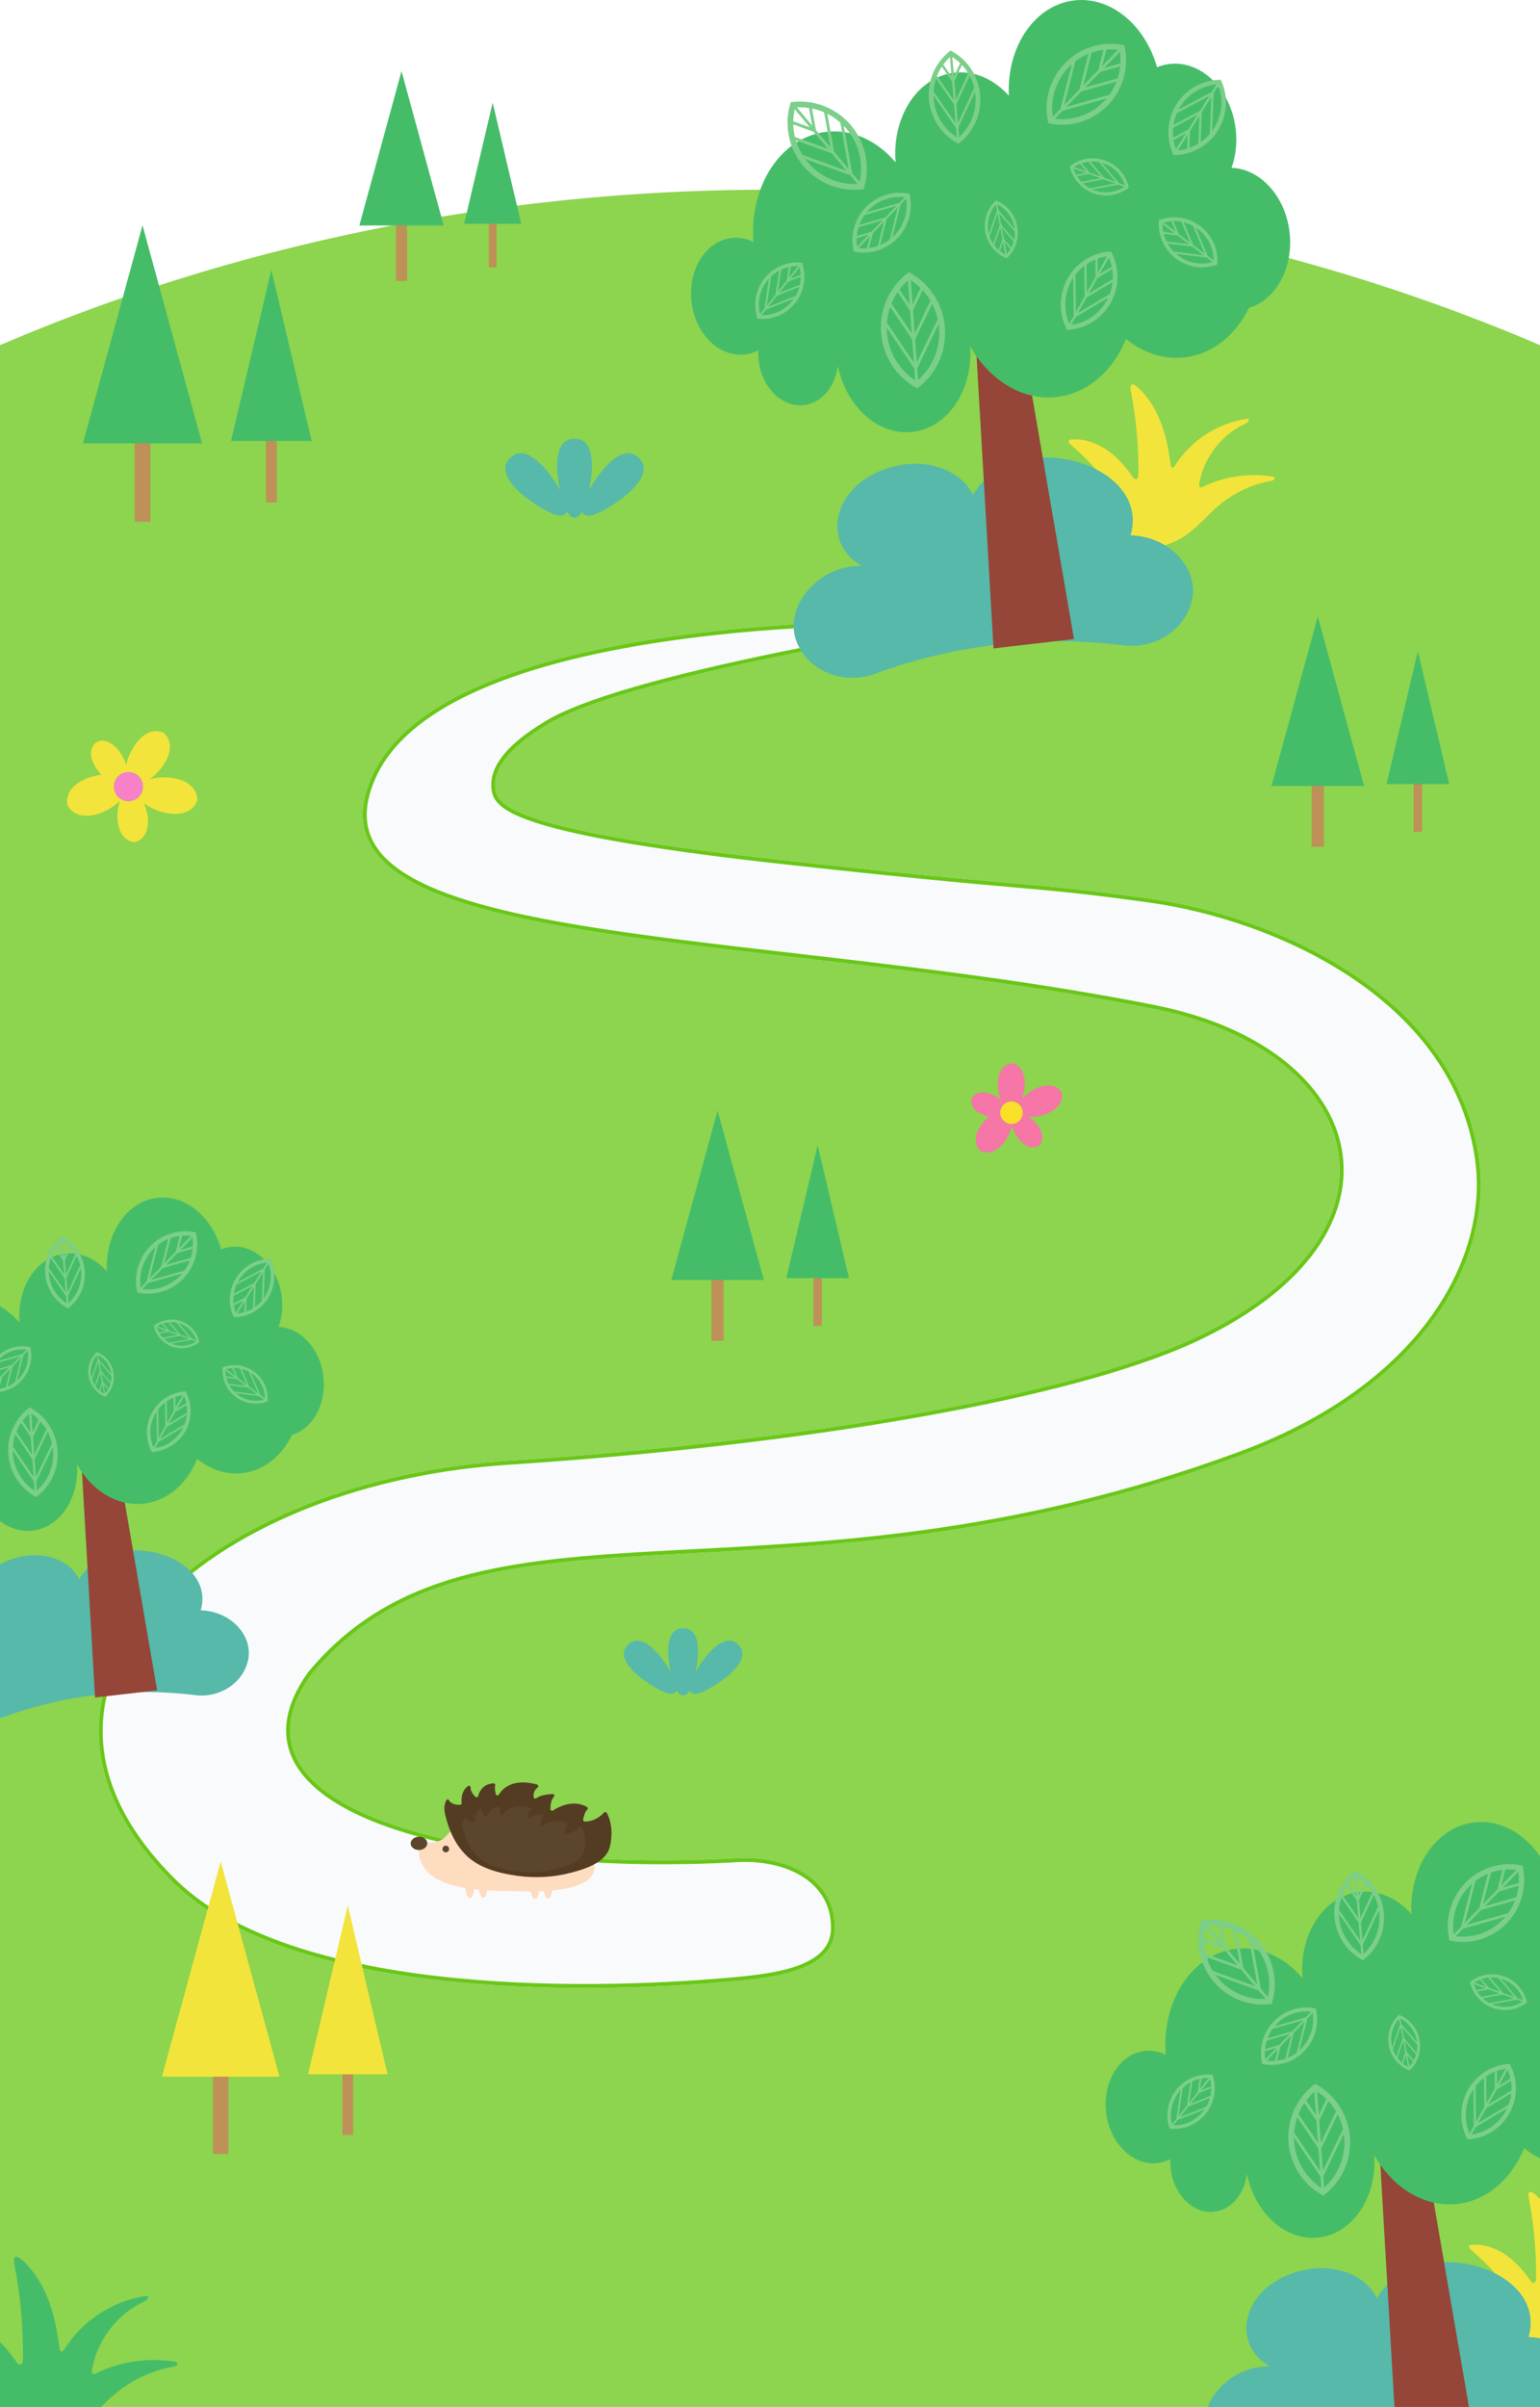 <svg width="390" height="609" viewBox="0 0 390 609" fill="none" xmlns="http://www.w3.org/2000/svg">
<ellipse cx="195" cy="408" rx="429" ry="360" fill="#8DD44F"/>
<path d="M20.985 613.315C23.787 611.039 26.161 608.224 28.928 605.881C33.219 602.246 38.483 599.768 44.021 598.775C44.543 598.681 45.237 598.238 44.92 597.813C44.804 597.656 44.593 597.611 44.4 597.579C37.626 596.447 30.505 597.482 24.335 600.496C24.058 600.632 23.71 600.767 23.461 600.584C23.22 600.405 23.237 600.046 23.285 599.75C24.498 592.178 29.726 585.366 36.733 582.23C37.264 581.992 37.86 581.259 37.348 580.982C37.204 580.904 37.028 580.924 36.866 580.948C28.491 582.182 20.761 587.252 16.299 594.437C16.121 594.724 15.851 595.057 15.523 594.975C15.216 594.898 15.12 594.516 15.079 594.202C14.51 589.813 13.679 585.423 12.012 581.322C11.012 578.862 9.701 576.513 8.033 574.44C7.175 573.373 6.205 572.239 5.094 571.424C3.709 570.408 3.347 571.351 3.635 572.843C5.166 580.777 5.896 588.864 5.81 596.944C5.803 597.527 5.607 598.306 5.023 598.299C4.665 598.295 4.407 597.969 4.202 597.676C2.113 594.699 -0.299 591.89 -3.305 589.839C-6.31 587.788 -9.966 586.54 -13.588 586.89C-13.75 586.906 -13.921 586.928 -14.049 587.027C-14.465 587.35 -14.064 587.998 -13.668 588.345C-7.956 593.341 -2.04 599.088 -0.879 606.581C-0.832 606.889 -0.81 607.251 -1.039 607.462C-1.367 607.765 -1.888 607.513 -2.262 607.269C-6.979 604.193 -13.178 603.511 -18.453 605.486C-18.686 605.573 -18.95 605.703 -18.994 605.948C-19.055 606.289 -18.657 606.514 -18.328 606.625C-13.057 608.404 -7.05 609.834 -4 614.48C-2.996 616.01 -2.262 617.927 -0.581 618.653C0.227 619.002 1.136 619.01 2.016 618.996C7.95 618.902 14.093 617.989 19.053 614.735C19.724 614.296 20.365 613.819 20.985 613.315Z" fill="#45BD68"/>
<path d="M256.153 284.381C254.583 284.381 253.311 283.109 253.311 281.539C253.311 279.968 254.583 278.696 256.153 278.696C257.723 278.696 258.995 279.968 258.995 281.539C258.995 283.109 257.723 284.381 256.153 284.381ZM268.837 276.337C268.719 276.455 268.344 275.043 266.284 274.699C263.751 274.263 260.43 276.149 258.795 278.061C259.719 275.716 259.923 272.487 258.561 270.523C257.532 269.086 256.191 269.081 256.112 269C256.112 269.087 255.712 268.965 254.835 269.478C251.604 271.375 252.837 277.578 253.58 278.342C251.335 276.467 247.382 275.335 246.095 277.91L246.069 277.949C245.555 280.416 248.01 282.013 250.495 282.521C247.767 284.771 245.735 288.648 248.247 291.176C251.844 292.974 255.391 288.804 256.295 284.757L256.305 284.794C256.869 287.255 259.1 290.312 261.578 290.312C262.496 290.312 263.046 289.899 263.125 289.899C263.125 289.82 263.963 289.163 263.963 287.785C263.963 285.784 262.257 283.733 260.446 282.577C263.707 282.897 268.673 280.985 268.953 277.588C269.014 276.843 268.837 276.45 268.837 276.337Z" fill="#F576A7"/>
<path d="M256.153 278.695C254.584 278.695 253.311 279.968 253.311 281.539C253.311 283.108 254.584 284.381 256.153 284.381C257.723 284.381 258.995 283.108 258.995 281.539C258.995 279.968 257.723 278.695 256.153 278.695Z" fill="#F7E027"/>
<path d="M30.522 202.104C28.824 200.98 28.356 198.69 29.477 196.989C30.6 195.288 32.886 194.819 34.584 195.942C36.283 197.064 36.751 199.353 35.63 201.057C34.51 202.758 32.221 203.227 30.522 202.104ZM50 202.458C49.878 202.484 50.243 200.565 48.407 198.857C46.013 196.605 41.113 196.193 37.837 197.188C40.535 195.314 43.104 191.93 43.032 188.805C42.943 186.466 41.494 185.541 41.466 185.402C41.419 185.475 40.912 185.067 39.744 185.006C34.875 184.749 31.805 192.408 32.053 193.716C30.962 190.077 27.492 186.021 24.258 187.891L24.202 187.914C21.886 190.22 23.4 193.709 25.721 196.04C21.16 196.525 16.195 199.274 17.11 203.812C19.719 208.335 26.535 206.355 30.405 202.615C29.256 205.694 29.458 210.631 32.158 212.414C33.171 213.084 34.042 213.018 34.128 213.075C34.175 213 35.56 212.876 36.545 211.381C37.98 209.204 37.589 205.738 36.442 203.184C39.714 205.856 46.462 207.432 49.233 203.897C49.831 203.133 49.949 202.538 50 202.458Z" fill="#F2E43B"/>
<path d="M34.55 195.954C32.848 194.831 30.557 195.3 29.432 197.002C28.309 198.704 28.778 200.995 30.48 202.12C32.182 203.244 34.475 202.775 35.598 201.072C36.721 199.368 36.252 197.077 34.55 195.954Z" fill="#F681C6"/>
<path d="M186.974 416.146C183.505 412.68 178.594 418.756 176.136 423.059C177.184 418.314 177.421 412 173 412C168.578 412 168.816 418.314 169.864 423.059C167.406 418.756 162.494 412.68 159.026 416.146C154.412 420.756 166.708 427.925 169.227 428.464C170.108 428.653 170.744 428.479 171.057 428.167C171.179 428.044 171.279 427.873 171.345 427.658C171.397 427.757 171.448 427.846 171.495 427.919C171.984 428.673 172.556 429 173 429C173.444 429 174.015 428.673 174.505 427.919C174.552 427.846 174.602 427.757 174.654 427.658C174.721 427.873 174.82 428.044 174.942 428.167C175.256 428.479 175.892 428.653 176.772 428.464C179.291 427.925 191.588 420.756 186.974 416.146Z" fill="#56B9AA"/>
<path d="M161.803 115.877C157.756 111.8 152.026 118.948 149.159 124.011C150.381 118.428 150.658 111 145.5 111C140.341 111 140.618 118.428 141.841 124.011C138.974 118.948 133.243 111.8 129.198 115.877C123.813 121.301 138.159 129.735 141.099 130.369C142.126 130.592 142.868 130.388 143.234 130.02C143.376 129.875 143.492 129.674 143.57 129.421C143.63 129.537 143.689 129.642 143.744 129.728C144.315 130.615 144.982 131 145.5 131C146.018 131 146.684 130.615 147.255 129.728C147.311 129.642 147.369 129.537 147.43 129.421C147.508 129.674 147.624 129.875 147.766 130.02C148.132 130.388 148.874 130.592 149.901 130.369C152.84 129.735 167.186 121.301 161.803 115.877Z" fill="#56B9AA"/>
<path d="M38.073 132H34.11V111.573H38.073V132Z" fill="#BF9057"/>
<path d="M36.092 57L51.183 112.183H21L36.092 57Z" fill="#45BD68"/>
<path d="M70.085 127.122H67.341V110.963H70.085V127.122Z" fill="#BF9057"/>
<path d="M68.714 68.28L78.927 111.573H58.5L68.714 68.28Z" fill="#45BD68"/>
<path d="M335.263 214.263H332.184V198.395H335.263V214.263Z" fill="#BF9057"/>
<path d="M333.724 156L345.447 198.868H322L333.724 156Z" fill="#45BD68"/>
<path d="M360.132 210.474H358V197.921H360.132V210.474Z" fill="#BF9057"/>
<path d="M359.066 164.763L367 198.395H351.131L359.066 164.763Z" fill="#45BD68"/>
<path d="M183.263 339.263H180.184V323.395H183.263V339.263Z" fill="#BF9057"/>
<path d="M181.724 281L193.447 323.868H170L181.724 281Z" fill="#45BD68"/>
<path d="M208.132 335.474H206V322.921H208.132V335.474Z" fill="#BF9057"/>
<path d="M207.066 289.763L215 323.395H199.131L207.066 289.763Z" fill="#45BD68"/>
<g filter="url(#filter0_d_2_13045)">
<path d="M241.555 152.218C241.555 152.218 108.798 146.663 89.101 191.686C69.404 236.711 184.081 229.779 287.253 250.29C341.177 261.01 353.783 306.749 298.283 333.192C267.711 347.758 199.798 359.635 123.374 364.638C46.95 369.641 -11.398 421.455 38.632 471.124C67.971 500.251 140.604 499.854 179.926 496.376C191.772 495.329 206.45 493.535 206.45 482.738C206.45 470.636 194.855 464.417 181.54 465.177C116.894 468.742 48.612 453.972 73.824 418.715C115.727 368.243 191.48 406.804 309.314 363.209C355.405 346.157 373.177 313.769 369.541 288.168C363.623 246.495 317.459 226.737 286.465 222.419C253.985 217.892 258.203 219.879 191.218 212.413C126.632 205.214 121.283 199.013 120.556 195.128C120.067 192.508 119.896 186.429 134.011 178.11C156.109 165.081 241.555 152.218 241.555 152.218Z" fill="#F9FAFB"/>
<path d="M220.512 152.553C226.882 152.461 232.14 152.503 235.804 152.566C235.898 152.568 235.99 152.57 236.082 152.571C233.871 152.926 231.056 153.385 227.776 153.938C219.417 155.349 208.04 157.365 195.972 159.788C183.904 162.211 171.14 165.043 160.006 168.085C149.235 171.028 139.943 174.181 134.292 177.37L133.757 177.679C126.66 181.862 123.093 185.516 121.373 188.507C119.748 191.333 119.791 193.533 120.018 194.947L120.064 195.22C120.269 196.313 120.807 197.538 122.517 198.853C124.199 200.146 127.02 201.531 131.792 203.006C141.043 205.864 157.778 209.101 188.178 212.573L191.162 212.91C256.106 220.148 254.11 218.502 283.455 222.508L286.396 222.914C301.833 225.065 321.049 231.062 337.131 241.702C352.957 252.173 365.709 267.111 368.901 287.274L369.046 288.239C372.61 313.337 355.36 345.238 310.212 362.339L309.141 362.74C250.305 384.508 201.981 385.765 163.068 387.884C124.194 390 94.549 392.969 73.439 418.396L73.428 418.409L73.418 418.424C70.232 422.879 68.497 427.046 68.065 430.925C67.633 434.812 68.514 438.379 70.502 441.612C74.461 448.051 82.792 453.139 93.821 456.977C115.218 464.421 147.143 467.281 178.532 465.83L181.568 465.676H181.569C188.149 465.301 194.264 466.653 198.716 469.553C203.151 472.442 205.95 476.872 205.95 482.737C205.95 485.31 205.081 487.327 203.604 488.938C202.115 490.562 199.989 491.796 197.455 492.745C193.013 494.409 187.432 495.158 182.132 495.671L179.882 495.878C160.241 497.615 132.288 498.582 105.593 495.48C79.287 492.424 54.318 485.43 39.674 471.441L38.984 470.77C26.542 458.417 20.886 445.98 20.52 434.22C20.153 422.458 25.075 411.289 33.953 401.467C51.447 382.113 84.233 368.077 121.623 365.263L123.407 365.137C161.634 362.634 197.736 358.412 228.11 352.993C257.524 347.745 281.601 341.369 297.031 334.327L298.498 333.644C326.334 320.381 337.309 302.163 334.294 285.754C331.332 269.637 314.928 255.622 288.61 250.058L287.35 249.8C261.536 244.668 235.008 241.253 210.055 238.314C185.092 235.375 161.719 232.914 142.183 229.688C122.628 226.458 107.008 222.472 97.509 216.529C92.77 213.564 89.602 210.14 88.2 206.125C86.845 202.242 87.113 197.727 89.338 192.404L89.559 191.887C94.4 180.819 106.231 172.789 121.41 166.992C136.571 161.203 154.966 157.682 172.773 155.564C190.576 153.448 207.769 152.735 220.512 152.553Z" stroke="#69C718"/>
</g>
<path d="M4.822 393.97C11.694 392.331 18.035 395.095 20.028 399.6C28.321 385.731 54.955 393.341 50.838 407.441C58.825 407.723 64.346 414.266 62.742 420.401C61.265 426.17 55.348 429.651 49.457 428.912C33.061 426.854 16.416 428.755 0.898 434.457C-4.677 436.507 -11.22 434.449 -13.949 429.16C-17.541 422.46 -10.998 413.382 -1.686 413.372C-9.848 408.821 -7.322 396.869 4.822 393.97Z" fill="#56B9AA"/>
<path d="M39.787 427.69L24.074 429.51L19.688 354.076L26.962 353.232L39.787 427.69Z" fill="#954638"/>
<path d="M39.838 303.081C46.985 302.253 53.671 307.88 56.003 316.118C56.777 315.802 57.59 315.579 58.444 315.479C64.689 314.757 70.476 320.473 71.369 328.25C71.677 330.929 71.351 333.494 70.553 335.747C76.144 335.933 81.075 341.257 81.886 348.322C82.684 355.276 79.213 361.492 73.954 363.08C71.364 368.371 66.87 372.096 61.417 372.727C57.272 373.208 53.262 371.823 49.941 369.131C47.431 375.306 42.518 379.742 36.449 380.446C29.695 381.229 23.291 377.183 19.525 370.589C20.054 379.109 15.182 386.464 8.269 387.266C1.578 388.042 -4.65 382.403 -6.327 374.408C-6.863 378.445 -9.476 381.631 -12.95 382.034C-17.232 382.53 -21.199 378.61 -21.812 373.279C-21.886 372.63 -21.905 371.991 -21.878 371.367C-22.681 371.781 -23.551 372.057 -24.474 372.164C-29.515 372.749 -34.185 368.135 -34.906 361.859C-35.627 355.582 -32.125 350.02 -27.084 349.436C-25.596 349.264 -24.144 349.554 -22.813 350.196C-23.651 339.259 -17.447 329.747 -8.599 328.72C-3.492 328.129 1.403 330.491 4.951 334.677C4.21 325.783 9.238 318.023 16.422 317.19C20.409 316.728 24.228 318.505 27.067 321.676C26.597 312.151 32.087 303.979 39.838 303.081Z" fill="#45BD68"/>
<path d="M-14.664 323.982C-15.616 327.721 -14.714 331.684 -12.216 334.652C-9.725 337.614 -5.989 339.173 -2.161 338.869C-1.205 335.127 -2.106 331.161 -4.606 328.19C-7.1 325.225 -10.836 323.669 -14.664 323.982ZM-1.29 339.908L-1.661 339.948C-5.992 340.432 -10.257 338.723 -13.071 335.378C-15.892 332.023 -16.852 327.511 -15.64 323.303L-15.536 322.943L-15.165 322.902C-10.836 322.41 -6.569 324.116 -3.752 327.464C-0.929 330.82 0.031 335.337 -1.186 339.546L-1.29 339.908Z" fill="#7BCF8B"/>
<path d="M48.697 312.77C45.058 312.198 41.375 313.423 38.781 316.089C36.194 318.747 35.053 322.472 35.69 326.116C39.332 326.692 43.018 325.468 45.614 322.799C48.204 320.138 49.342 316.413 48.697 312.77ZM34.782 327.045L34.709 326.693C33.856 322.584 35.092 318.338 38.014 315.335C40.944 312.324 45.146 310.993 49.253 311.773L49.605 311.84L49.678 312.192C50.539 316.3 49.306 320.547 46.381 323.553C43.449 326.566 39.244 327.897 35.134 327.114L34.782 327.045Z" fill="#7BCF8B"/>
<path d="M35.435 326.782L35.05 326.403L48.958 312.111L49.343 312.488L35.435 326.782Z" fill="#7BCF8B"/>
<path d="M44.393 317.196L45.705 312.082L46.225 312.217L45.147 316.421L49.307 315.242L49.453 315.763L44.393 317.196Z" fill="#7BCF8B"/>
<path d="M40.711 320.98L42.822 312.665L43.342 312.798L41.461 320.209L48.762 318.153L48.908 318.673L40.711 320.98Z" fill="#7BCF8B"/>
<path d="M37.005 324.781L39.529 314.867L40.05 315L37.757 324.009L46.669 321.501L46.813 322.021L37.005 324.781Z" fill="#7BCF8B"/>
<path d="M15.781 313.972C13.373 316.027 12.104 319.118 12.375 322.301C12.646 325.479 14.416 328.309 17.13 329.933C19.541 327.878 20.812 324.787 20.54 321.599C20.269 318.418 18.498 315.591 15.781 313.972ZM17.223 331.046L16.954 330.898C13.819 329.153 11.765 325.969 11.459 322.381C11.152 318.783 12.643 315.295 15.447 313.051L15.687 312.859L15.956 313.007C19.093 314.746 21.15 317.928 21.457 321.52C21.764 325.121 20.271 328.61 17.463 330.854L17.223 331.046Z" fill="#7BCF8B"/>
<path d="M17.417 330.471L16.957 330.511L15.5 313.432L15.96 313.392L17.417 330.471Z" fill="#7BCF8B"/>
<path d="M16.233 319.259L13.66 315.54L14.039 315.275L16.154 318.333L17.721 314.958L18.139 315.154L16.233 319.259Z" fill="#7BCF8B"/>
<path d="M16.619 323.781L12.423 317.748L12.801 317.483L16.541 322.86L19.297 316.944L19.716 317.139L16.619 323.781Z" fill="#7BCF8B"/>
<path d="M17.003 328.328L12.004 321.131L12.382 320.865L16.924 327.405L20.291 320.183L20.708 320.38L17.003 328.328Z" fill="#7BCF8B"/>
<path d="M-2.553 351.385C0.129 351.796 2.839 350.883 4.741 348.912C6.639 346.947 7.469 344.199 6.989 341.517C4.305 341.103 1.593 342.015 -0.311 343.988C-2.211 345.956 -3.039 348.704 -2.553 351.385ZM7.655 340.829L7.71 341.088C8.35 344.113 7.452 347.245 5.308 349.465C3.159 351.691 0.068 352.685 -2.96 352.12L-3.219 352.074L-3.275 351.813C-3.92 348.791 -3.024 345.658 -0.878 343.436C1.273 341.207 4.366 340.215 7.396 340.781L7.655 340.829Z" fill="#7BCF8B"/>
<path d="M7.175 341.026L7.46 341.303L-2.743 351.872L-3.028 351.594L7.175 341.026Z" fill="#7BCF8B"/>
<path d="M0.604 348.113L-0.347 351.885L-0.731 351.785L0.051 348.685L-3.009 349.566L-3.119 349.183L0.604 348.113Z" fill="#7BCF8B"/>
<path d="M3.306 345.315L1.775 351.446L1.391 351.348L2.756 345.884L-2.616 347.42L-2.726 347.038L3.306 345.315Z" fill="#7BCF8B"/>
<path d="M6.025 342.504L4.194 349.814L3.81 349.716L5.474 343.074L-1.084 344.948L-1.191 344.565L6.025 342.504Z" fill="#7BCF8B"/>
<path d="M26.526 352.714C27.906 351.272 28.505 349.253 28.133 347.274C27.761 345.298 26.472 343.637 24.668 342.794C23.286 344.236 22.685 346.257 23.058 348.237C23.43 350.214 24.72 351.874 26.526 352.714ZM24.539 342.102L24.717 342.178C26.793 343.07 28.283 344.935 28.702 347.165C29.123 349.402 28.41 351.685 26.794 353.271L26.656 353.407L26.477 353.331C24.4 352.441 22.908 350.579 22.488 348.346C22.067 346.108 22.782 343.824 24.4 342.237L24.539 342.102Z" fill="#7BCF8B"/>
<path d="M24.454 342.474L24.739 342.42L26.737 353.035L26.451 353.09L24.454 342.474Z" fill="#7BCF8B"/>
<path d="M25.908 349.43L27.757 351.596L27.536 351.787L26.016 350.005L25.248 352.221L24.973 352.125L25.908 349.43Z" fill="#7BCF8B"/>
<path d="M25.379 346.618L28.392 350.132L28.172 350.323L25.486 347.19L24.133 351.077L23.858 350.982L25.379 346.618Z" fill="#7BCF8B"/>
<path d="M24.85 343.792L28.441 347.984L28.221 348.175L24.958 344.366L23.305 349.109L23.031 349.012L24.85 343.792Z" fill="#7BCF8B"/>
<path d="M57.066 346.491C56.999 348.983 58.133 351.35 60.129 352.86C62.12 354.367 64.696 354.813 67.065 354.07C67.133 351.574 66 349.206 64.002 347.694C62.008 346.185 59.433 345.743 57.066 346.491ZM67.761 354.599L67.533 354.679C64.874 355.605 61.944 355.143 59.694 353.44C57.439 351.734 56.19 349.028 56.355 346.204L56.369 345.962L56.596 345.883C59.254 344.949 62.185 345.41 64.436 347.114C66.694 348.822 67.942 351.529 67.775 354.357L67.761 354.599Z" fill="#7BCF8B"/>
<path d="M67.529 354.183L67.311 354.474L56.605 346.373L56.823 346.081L67.529 354.183Z" fill="#7BCF8B"/>
<path d="M60.381 348.999L56.866 348.56L56.911 348.198L59.8 348.558L58.657 345.869L58.991 345.725L60.381 348.999Z" fill="#7BCF8B"/>
<path d="M63.215 351.143L57.503 350.445L57.547 350.084L62.638 350.706L60.64 345.982L60.973 345.84L63.215 351.143Z" fill="#7BCF8B"/>
<path d="M66.064 353.302L59.252 352.465L59.296 352.103L65.485 352.865L63.047 347.099L63.381 346.956L66.064 353.302Z" fill="#7BCF8B"/>
<path d="M59.79 332.365C62.794 332.194 65.525 330.578 67.139 328.002C68.75 325.433 69.024 322.261 67.891 319.462C64.884 319.631 62.151 321.245 60.535 323.824C58.922 326.396 58.651 329.567 59.79 332.365ZM68.457 318.563L68.576 318.831C69.96 321.965 69.7 325.569 67.88 328.471C66.056 331.381 62.93 333.171 59.516 333.256L59.224 333.264L59.105 332.996C57.715 329.865 57.972 326.261 59.794 323.355C61.619 320.442 64.749 318.652 68.165 318.569L68.457 318.563Z" fill="#7BCF8B"/>
<path d="M67.981 318.886L68.353 319.121L59.695 332.937L59.323 332.701L67.981 318.886Z" fill="#7BCF8B"/>
<path d="M62.469 328.088L62.297 332.397L61.858 332.38L62 328.837L58.88 330.496L58.674 330.105L62.469 328.088Z" fill="#7BCF8B"/>
<path d="M64.761 324.431L64.5 331.434L64.061 331.417L64.295 325.175L58.817 328.078L58.611 327.687L64.761 324.431Z" fill="#7BCF8B"/>
<path d="M67.07 320.755L66.751 329.106L66.312 329.091L66.602 321.501L59.916 325.043L59.711 324.653L67.07 320.755Z" fill="#7BCF8B"/>
<path d="M7.627 357.481C4.594 360.004 2.964 363.837 3.253 367.81C3.542 371.772 5.704 375.328 9.06 377.394C12.097 374.871 13.729 371.038 13.44 367.061C13.151 363.094 10.988 359.541 7.627 357.481ZM9.158 378.783L8.825 378.592C4.947 376.37 2.436 372.371 2.11 367.893C1.783 363.404 3.696 359.082 7.225 356.329L7.527 356.093L7.86 356.283C11.743 358.497 14.257 362.495 14.583 366.977C14.91 371.47 12.995 375.795 9.461 378.547L9.158 378.783Z" fill="#7BCF8B"/>
<path d="M9.409 378.07L8.836 378.112L7.285 356.805L7.858 356.763L9.409 378.07Z" fill="#7BCF8B"/>
<path d="M8.108 364.077L4.958 359.401L5.435 359.079L8.024 362.922L10.028 358.741L10.547 358.992L8.108 364.077Z" fill="#7BCF8B"/>
<path d="M8.519 369.719L3.384 362.135L3.859 361.811L8.435 368.57L11.963 361.239L12.481 361.49L8.519 369.719Z" fill="#7BCF8B"/>
<path d="M8.926 375.392L2.809 366.343L3.284 366.019L8.843 374.239L13.151 365.294L13.668 365.546L8.926 375.392Z" fill="#7BCF8B"/>
<path d="M39.662 335.693C40.241 337.754 41.772 339.404 43.794 340.13C45.81 340.854 48.035 340.556 49.787 339.339C49.209 337.276 47.678 335.624 45.654 334.899C43.636 334.173 41.412 334.472 39.662 335.693ZM50.493 339.593L50.327 339.717C48.382 341.161 45.862 341.533 43.585 340.716C41.301 339.895 39.59 337.999 39.006 335.64L38.956 335.438L39.122 335.314C41.063 333.867 43.584 333.492 45.863 334.311C48.148 335.131 49.861 337.031 50.443 339.391L50.493 339.593Z" fill="#7BCF8B"/>
<path d="M50.197 339.312L50.092 339.607L39.253 335.714L39.358 335.42L50.197 339.312Z" fill="#7BCF8B"/>
<path d="M43.017 336.898L40.024 337.44L39.969 337.132L42.43 336.687L40.808 334.775L41.045 334.571L43.017 336.898Z" fill="#7BCF8B"/>
<path d="M45.887 337.927L41.026 338.822L40.97 338.515L45.303 337.718L42.462 334.359L42.699 334.156L45.887 337.927Z" fill="#7BCF8B"/>
<path d="M48.771 338.966L42.974 340.029L42.918 339.721L48.186 338.757L44.72 334.655L44.958 334.453L48.771 338.966Z" fill="#7BCF8B"/>
<path d="M46.491 353.003C43.47 353.327 40.797 355.095 39.299 357.776C37.804 360.45 37.688 363.661 38.971 366.426C41.995 366.104 44.67 364.336 46.17 361.653C47.666 358.976 47.781 355.766 46.491 353.003ZM38.446 367.363L38.312 367.098C36.759 364.007 36.839 360.36 38.528 357.34C40.221 354.311 43.284 352.348 46.722 352.089L47.016 352.066L47.15 352.331C48.709 355.417 48.631 359.066 46.941 362.089C45.247 365.119 42.181 367.082 38.74 367.341L38.446 367.363Z" fill="#7BCF8B"/>
<path d="M38.909 367.011L38.523 366.794L46.559 352.421L46.945 352.638L38.909 367.011Z" fill="#7BCF8B"/>
<path d="M44.004 357.452L43.96 353.096L44.404 353.093L44.44 356.672L47.503 354.84L47.73 355.223L44.004 357.452Z" fill="#7BCF8B"/>
<path d="M41.877 361.258L41.788 354.181L42.231 354.175L42.31 360.482L47.688 357.275L47.916 357.658L41.877 361.258Z" fill="#7BCF8B"/>
<path d="M39.734 365.082L39.634 356.643L40.078 356.636L40.168 364.305L46.733 360.392L46.959 360.775L39.734 365.082Z" fill="#7BCF8B"/>
<path d="M401.876 590.33C404.253 588.407 406.266 586.028 408.613 584.049C412.252 580.978 416.716 578.884 421.412 578.046C421.855 577.967 422.444 577.592 422.175 577.233C422.076 577.1 421.897 577.063 421.734 577.036C415.989 576.079 409.95 576.953 404.717 579.5C404.482 579.614 404.187 579.729 403.976 579.574C403.771 579.423 403.786 579.119 403.826 578.869C404.855 572.472 409.289 566.718 415.231 564.068C415.682 563.866 416.187 563.248 415.753 563.013C415.631 562.947 415.482 562.964 415.345 562.985C408.242 564.027 401.686 568.31 397.902 574.381C397.751 574.623 397.522 574.905 397.244 574.835C396.983 574.77 396.902 574.448 396.868 574.182C396.385 570.475 395.68 566.765 394.266 563.301C393.418 561.223 392.307 559.238 390.892 557.487C390.164 556.586 389.341 555.627 388.399 554.939C387.225 554.081 386.917 554.877 387.162 556.138C388.461 562.84 389.08 569.673 389.006 576.499C389.001 576.992 388.835 577.649 388.339 577.643C388.035 577.64 387.817 577.365 387.643 577.117C385.872 574.602 383.825 572.229 381.277 570.496C378.728 568.764 375.628 567.709 372.555 568.005C372.418 568.018 372.273 568.037 372.165 568.121C371.811 568.394 372.152 568.941 372.488 569.234C377.332 573.455 382.349 578.31 383.333 584.641C383.374 584.901 383.392 585.206 383.198 585.385C382.92 585.641 382.478 585.428 382.161 585.222C378.161 582.623 372.903 582.046 368.43 583.715C368.232 583.789 368.008 583.899 367.971 584.106C367.919 584.394 368.257 584.584 368.536 584.678C373.006 586.18 378.1 587.389 380.687 591.314C381.539 592.606 382.161 594.226 383.587 594.839C384.271 595.134 385.042 595.141 385.789 595.129C390.821 595.05 396.031 594.278 400.238 591.529C400.807 591.159 401.35 590.755 401.876 590.33Z" fill="#F2E43B"/>
<path d="M329.688 574.508C338.262 572.462 346.174 575.91 348.661 581.532C359.008 564.227 392.242 573.722 387.104 591.315C397.07 591.667 403.959 599.831 401.958 607.486C400.115 614.684 392.731 619.028 385.381 618.105C364.923 615.537 344.155 617.91 324.792 625.025C317.835 627.583 309.671 625.015 306.266 618.415C301.784 610.056 309.948 598.728 321.568 598.716C311.384 593.037 314.535 578.124 329.688 574.508Z" fill="#56B9AA"/>
<path d="M373.315 616.58L353.709 618.852L348.236 524.729L357.313 523.677L373.315 616.58Z" fill="#954638"/>
<path d="M373.379 461.101C382.296 460.067 390.638 467.09 393.548 477.368C394.514 476.974 395.529 476.695 396.594 476.571C404.387 475.669 411.607 482.802 412.721 492.506C413.105 495.848 412.699 499.048 411.703 501.86C418.679 502.092 424.831 508.735 425.844 517.551C426.84 526.227 422.509 533.983 415.947 535.964C412.715 542.566 407.108 547.214 400.303 548.002C395.132 548.602 390.128 546.874 385.985 543.515C382.853 551.22 376.722 556.754 369.15 557.632C360.723 558.61 352.732 553.561 348.034 545.333C348.693 555.964 342.614 565.142 333.988 566.143C325.639 567.11 317.869 560.074 315.776 550.099C315.108 555.136 311.847 559.111 307.513 559.614C302.17 560.233 297.22 555.341 296.456 548.691C296.363 547.88 296.339 547.083 296.373 546.305C295.371 546.822 294.285 547.166 293.134 547.299C286.844 548.029 281.017 542.272 280.117 534.441C279.218 526.608 283.588 519.67 289.877 518.94C291.734 518.725 293.545 519.087 295.206 519.888C294.161 506.242 301.902 494.373 312.942 493.092C319.314 492.355 325.422 495.302 329.848 500.525C328.924 489.427 335.197 479.744 344.162 478.705C349.136 478.129 353.902 480.346 357.444 484.303C356.857 472.419 363.708 462.221 373.379 461.101Z" fill="#45BD68"/>
<path d="M305.374 487.181C304.186 491.846 305.312 496.79 308.428 500.493C311.537 504.189 316.198 506.134 320.975 505.755C322.168 501.086 321.043 496.138 317.924 492.43C314.812 488.731 310.151 486.79 305.374 487.181ZM322.062 507.051L321.599 507.102C316.196 507.705 310.874 505.573 307.363 501.399C303.842 497.214 302.644 491.583 304.157 486.333L304.287 485.884L304.749 485.832C310.151 485.219 315.475 487.347 318.99 491.525C322.513 495.712 323.71 501.349 322.192 506.6L322.062 507.051Z" fill="#7BCF8B"/>
<path d="M321.801 506.169L321.267 506.622L304.556 486.759L305.091 486.306L321.801 506.169Z" fill="#7BCF8B"/>
<path d="M310.549 493.328L304.116 490.991L304.355 490.329L309.643 492.25L308.637 486.693L309.326 486.565L310.549 493.328Z" fill="#7BCF8B"/>
<path d="M314.972 498.586L304.513 494.814L304.749 494.153L314.072 497.516L312.321 487.761L313.01 487.634L314.972 498.586Z" fill="#7BCF8B"/>
<path d="M319.416 503.878L306.946 499.369L307.182 498.71L318.513 502.806L316.38 490.898L317.068 490.774L319.416 503.878Z" fill="#7BCF8B"/>
<path d="M384.433 473.191C379.892 472.477 375.296 474.005 372.06 477.332C368.833 480.648 367.408 485.296 368.204 489.843C372.748 490.561 377.347 489.034 380.586 485.704C383.817 482.384 385.238 477.736 384.433 473.191ZM367.07 491.002L366.979 490.563C365.915 485.435 367.457 480.137 371.104 476.391C374.759 472.633 380.002 470.973 385.127 471.946L385.565 472.03L385.657 472.469C386.73 477.595 385.192 482.895 381.543 486.645C377.884 490.404 372.638 492.065 367.51 491.087L367.07 491.002Z" fill="#7BCF8B"/>
<path d="M367.885 490.673L367.405 490.201L384.758 472.368L385.238 472.838L367.885 490.673Z" fill="#7BCF8B"/>
<path d="M379.062 478.713L380.699 472.332L381.349 472.5L380.004 477.746L385.193 476.275L385.376 476.925L379.062 478.713Z" fill="#7BCF8B"/>
<path d="M374.468 483.435L377.101 473.059L377.751 473.225L375.404 482.473L384.513 479.907L384.696 480.555L374.468 483.435Z" fill="#7BCF8B"/>
<path d="M369.844 488.177L372.993 475.807L373.643 475.973L370.781 487.214L381.901 484.085L382.081 484.733L369.844 488.177Z" fill="#7BCF8B"/>
<path d="M343.362 474.69C340.357 477.254 338.774 481.111 339.113 485.083C339.451 489.048 341.659 492.579 345.045 494.605C348.054 492.041 349.64 488.185 349.301 484.207C348.962 480.238 346.752 476.71 343.362 474.69ZM345.161 495.995L344.825 495.809C340.914 493.632 338.351 489.659 337.969 485.182C337.586 480.693 339.446 476.341 342.945 473.541L343.245 473.301L343.58 473.487C347.495 475.656 350.061 479.626 350.444 484.108C350.827 488.601 348.964 492.955 345.461 495.755L345.161 495.995Z" fill="#7BCF8B"/>
<path d="M345.403 495.277L344.83 495.327L343.011 474.017L343.585 473.967L345.403 495.277Z" fill="#7BCF8B"/>
<path d="M343.926 481.287L340.715 476.646L341.188 476.316L343.827 480.131L345.782 475.921L346.304 476.165L343.926 481.287Z" fill="#7BCF8B"/>
<path d="M344.407 486.929L339.172 479.402L339.644 479.071L344.309 485.78L347.75 478.398L348.272 478.642L344.407 486.929Z" fill="#7BCF8B"/>
<path d="M344.886 492.603L338.649 483.622L339.121 483.291L344.788 491.451L348.989 482.44L349.509 482.686L344.886 492.603Z" fill="#7BCF8B"/>
<path d="M320.485 521.372C323.832 521.885 327.213 520.745 329.587 518.286C331.955 515.834 332.99 512.406 332.391 509.06C329.042 508.543 325.659 509.681 323.282 512.142C320.912 514.598 319.879 518.027 320.485 521.372ZM333.223 508.201L333.291 508.524C334.09 512.299 332.969 516.206 330.294 518.977C327.612 521.754 323.755 522.994 319.977 522.29L319.654 522.232L319.585 521.906C318.78 518.135 319.897 514.226 322.575 511.454C325.259 508.673 329.119 507.435 332.899 508.141L333.223 508.201Z" fill="#7BCF8B"/>
<path d="M332.624 508.447L332.979 508.793L320.248 521.98L319.893 521.634L332.624 508.447Z" fill="#7BCF8B"/>
<path d="M324.425 517.289L323.238 521.995L322.759 521.872L323.735 518.003L319.916 519.103L319.78 518.625L324.425 517.289Z" fill="#7BCF8B"/>
<path d="M327.795 513.799L325.886 521.448L325.407 521.326L327.109 514.509L320.407 516.424L320.27 515.948L327.795 513.799Z" fill="#7BCF8B"/>
<path d="M331.188 510.29L328.904 519.412L328.425 519.29L330.501 511.003L322.319 513.34L322.184 512.862L331.188 510.29Z" fill="#7BCF8B"/>
<path d="M356.769 523.031C358.491 521.231 359.239 518.712 358.774 516.243C358.31 513.777 356.702 511.705 354.45 510.652C352.726 512.452 351.976 514.973 352.442 517.444C352.906 519.911 354.516 521.982 356.769 523.031ZM354.289 509.789L354.512 509.884C357.102 510.997 358.961 513.325 359.485 516.107C360.01 518.897 359.12 521.746 357.103 523.725L356.931 523.896L356.709 523.801C354.116 522.69 352.255 520.366 351.731 517.58C351.206 514.787 352.097 511.937 354.117 509.958L354.289 509.789Z" fill="#7BCF8B"/>
<path d="M354.183 510.254L354.539 510.186L357.031 523.431L356.675 523.499L354.183 510.254Z" fill="#7BCF8B"/>
<path d="M355.997 518.932L358.305 521.635L358.029 521.873L356.132 519.65L355.174 522.415L354.831 522.295L355.997 518.932Z" fill="#7BCF8B"/>
<path d="M355.337 515.424L359.097 519.809L358.822 520.047L355.471 516.138L353.783 520.987L353.44 520.869L355.337 515.424Z" fill="#7BCF8B"/>
<path d="M354.677 511.899L359.157 517.129L358.883 517.367L354.812 512.614L352.749 518.532L352.407 518.412L354.677 511.899Z" fill="#7BCF8B"/>
<path d="M333.187 528.979C329.403 532.127 327.37 536.908 327.731 541.866C328.091 546.81 330.788 551.247 334.976 553.824C338.765 550.676 340.802 545.895 340.441 540.931C340.08 535.982 337.381 531.549 333.187 528.979ZM335.099 555.558L334.683 555.32C329.843 552.547 326.711 547.557 326.304 541.97C325.896 536.369 328.282 530.976 332.686 527.541L333.063 527.247L333.478 527.483C338.324 530.246 341.46 535.235 341.867 540.827C342.275 546.433 339.886 551.829 335.476 555.264L335.099 555.558Z" fill="#7BCF8B"/>
<path d="M335.412 554.668L334.696 554.72L332.761 528.135L333.476 528.083L335.412 554.668Z" fill="#7BCF8B"/>
<path d="M333.788 537.208L329.858 531.374L330.453 530.972L333.683 535.767L336.184 530.55L336.831 530.863L333.788 537.208Z" fill="#7BCF8B"/>
<path d="M334.3 544.248L327.893 534.786L328.486 534.381L334.196 542.814L338.598 533.667L339.244 533.981L334.3 544.248Z" fill="#7BCF8B"/>
<path d="M334.809 551.326L327.176 540.035L327.769 539.631L334.704 549.888L340.079 538.727L340.724 539.041L334.809 551.326Z" fill="#7BCF8B"/>
<path d="M306.384 525.794C303.372 525.627 300.472 526.93 298.578 529.315C296.689 531.696 296.064 534.824 296.882 537.74C299.896 537.909 302.798 536.607 304.694 534.219C306.586 531.837 307.208 528.708 306.384 525.794ZM296.218 538.573L296.129 538.292C295.098 535.016 295.757 531.454 297.892 528.766C300.032 526.07 303.345 524.639 306.755 524.935L307.047 524.96L307.136 525.24C308.173 528.516 307.517 532.077 305.381 534.768C303.239 537.466 299.923 538.898 296.51 538.6L296.218 538.573Z" fill="#7BCF8B"/>
<path d="M296.728 538.303L296.384 538.027L306.542 525.234L306.886 525.511L296.728 538.303Z" fill="#7BCF8B"/>
<path d="M303.24 529.755L303.889 525.478L304.324 525.546L303.791 529.06L307.082 527.756L307.244 528.168L303.24 529.755Z" fill="#7BCF8B"/>
<path d="M300.551 533.141L301.588 526.194L302.024 526.26L301.098 532.452L306.877 530.173L307.039 530.585L300.551 533.141Z" fill="#7BCF8B"/>
<path d="M297.843 536.545L299.087 528.259L299.522 528.325L298.392 535.854L305.446 533.073L305.607 533.485L297.843 536.545Z" fill="#7BCF8B"/>
<path d="M373.159 501.792C373.882 504.364 375.793 506.422 378.314 507.328C380.83 508.232 383.606 507.86 385.793 506.341C385.072 503.768 383.161 501.707 380.636 500.801C378.118 499.896 375.343 500.269 373.159 501.792ZM386.674 506.659L386.466 506.813C384.04 508.615 380.896 509.079 378.054 508.059C375.205 507.036 373.069 504.669 372.34 501.726L372.278 501.475L372.485 501.32C374.908 499.514 378.052 499.046 380.897 500.068C383.748 501.091 385.885 503.462 386.612 506.407L386.674 506.659Z" fill="#7BCF8B"/>
<path d="M386.304 506.308L386.174 506.676L372.649 501.819L372.78 501.451L386.304 506.308Z" fill="#7BCF8B"/>
<path d="M377.346 503.295L373.611 503.973L373.542 503.588L376.612 503.032L374.589 500.646L374.885 500.393L377.346 503.295Z" fill="#7BCF8B"/>
<path d="M380.926 504.58L374.861 505.697L374.792 505.314L380.197 504.319L376.654 500.128L376.949 499.874L380.926 504.58Z" fill="#7BCF8B"/>
<path d="M384.525 505.877L377.291 507.202L377.222 506.819L383.795 505.615L379.471 500.497L379.766 500.246L384.525 505.877Z" fill="#7BCF8B"/>
<path d="M381.68 523.39C377.911 523.795 374.576 526.001 372.706 529.346C370.841 532.682 370.696 536.69 372.297 540.14C376.07 539.737 379.408 537.531 381.28 534.184C383.147 530.844 383.289 526.839 381.68 523.39ZM371.642 541.309L371.475 540.978C369.537 537.121 369.637 532.57 371.744 528.803C373.856 525.024 377.678 522.574 381.968 522.251L382.335 522.222L382.502 522.553C384.448 526.403 384.351 530.956 382.242 534.728C380.128 538.509 376.303 540.958 372.009 541.281L371.642 541.309Z" fill="#7BCF8B"/>
<path d="M372.22 540.869L371.737 540.598L381.764 522.665L382.247 522.936L372.22 540.869Z" fill="#7BCF8B"/>
<path d="M378.577 528.942L378.522 523.507L379.076 523.503L379.121 527.969L382.942 525.684L383.226 526.162L378.577 528.942Z" fill="#7BCF8B"/>
<path d="M375.923 533.691L375.812 524.861L376.365 524.853L376.464 532.723L383.174 528.722L383.457 529.2L375.923 533.691Z" fill="#7BCF8B"/>
<path d="M373.249 538.462L373.125 527.932L373.678 527.924L373.791 537.493L381.982 532.611L382.264 533.089L373.249 538.462Z" fill="#7BCF8B"/>
<path d="M301.67 134.417C304.14 132.419 306.233 129.947 308.672 127.889C312.454 124.698 317.094 122.522 321.975 121.65C322.436 121.568 323.047 121.178 322.768 120.805C322.665 120.668 322.479 120.628 322.31 120.6C316.339 119.606 310.062 120.515 304.624 123.161C304.379 123.28 304.072 123.399 303.853 123.238C303.64 123.082 303.655 122.766 303.697 122.506C304.767 115.857 309.375 109.876 315.551 107.122C316.02 106.913 316.544 106.27 316.093 106.026C315.966 105.958 315.812 105.975 315.669 105.997C308.287 107.08 301.473 111.532 297.54 117.841C297.383 118.093 297.145 118.386 296.856 118.313C296.585 118.245 296.501 117.911 296.465 117.635C295.963 113.781 295.231 109.926 293.761 106.326C292.88 104.165 291.724 102.103 290.254 100.282C289.498 99.346 288.642 98.35 287.664 97.634C286.443 96.742 286.123 97.57 286.377 98.88C287.727 105.846 288.371 112.948 288.294 120.042C288.289 120.555 288.116 121.238 287.601 121.232C287.285 121.229 287.058 120.942 286.877 120.685C285.036 118.071 282.91 115.604 280.261 113.804C277.612 112.003 274.389 110.907 271.196 111.214C271.054 111.228 270.903 111.248 270.79 111.335C270.423 111.618 270.777 112.188 271.126 112.492C276.161 116.878 281.375 121.925 282.398 128.504C282.44 128.775 282.459 129.092 282.258 129.278C281.969 129.544 281.51 129.323 281.18 129.108C277.022 126.408 271.558 125.808 266.909 127.543C266.703 127.62 266.47 127.734 266.432 127.948C266.378 128.248 266.729 128.446 267.019 128.543C271.665 130.105 276.96 131.361 279.648 135.44C280.533 136.783 281.18 138.467 282.662 139.104C283.373 139.411 284.175 139.418 284.95 139.406C290.181 139.323 295.595 138.521 299.968 135.664C300.559 135.279 301.124 134.86 301.67 134.417Z" fill="#F2E43B"/>
<path d="M226.642 117.973C235.553 115.847 243.777 119.431 246.362 125.273C257.116 107.288 291.657 117.156 286.317 135.441C296.675 135.807 303.835 144.292 301.755 152.248C299.839 159.73 292.166 164.245 284.526 163.285C263.263 160.617 241.678 163.082 221.554 170.477C214.324 173.136 205.838 170.467 202.299 163.607C197.641 154.919 206.126 143.146 218.203 143.134C207.618 137.231 210.893 121.732 226.642 117.973Z" fill="#56B9AA"/>
<path d="M271.986 161.7L251.608 164.062L245.92 66.237L255.354 65.142L271.986 161.7Z" fill="#954638"/>
<path d="M272.052 0.105C281.32 -0.969 289.99 6.329 293.015 17.012C294.018 16.602 295.073 16.312 296.18 16.184C304.279 15.246 311.784 22.659 312.942 32.745C313.341 36.218 312.919 39.545 311.884 42.467C319.135 42.708 325.528 49.612 326.581 58.775C327.616 67.793 323.114 75.854 316.294 77.913C312.936 84.775 307.108 89.606 300.036 90.424C294.661 91.048 289.46 89.252 285.154 85.76C281.898 93.769 275.527 99.52 267.657 100.434C258.899 101.449 250.593 96.202 245.71 87.651C246.395 98.7 240.077 108.239 231.112 109.278C222.435 110.284 214.359 102.972 212.183 92.604C211.489 97.839 208.1 101.97 203.595 102.493C198.042 103.137 192.897 98.052 192.103 91.14C192.006 90.297 191.981 89.469 192.017 88.66C190.975 89.197 189.847 89.555 188.65 89.694C182.113 90.452 176.057 84.469 175.122 76.33C174.187 68.189 178.729 60.977 185.266 60.219C187.195 59.996 189.078 60.372 190.804 61.205C189.718 47.022 197.763 34.686 209.238 33.355C215.86 32.588 222.209 35.651 226.809 41.079C225.849 29.546 232.369 19.482 241.686 18.402C246.856 17.802 251.809 20.107 255.49 24.22C254.88 11.868 262 1.269 272.052 0.105Z" fill="#45BD68"/>
<path d="M201.372 27.211C200.138 32.059 201.308 37.198 204.547 41.047C207.777 44.888 212.622 46.91 217.587 46.516C218.826 41.663 217.658 36.52 214.416 32.667C211.182 28.822 206.337 26.804 201.372 27.211ZM218.716 47.863L218.235 47.915C212.619 48.543 207.088 46.326 203.439 41.988C199.78 37.638 198.535 31.786 200.107 26.33L200.242 25.863L200.723 25.809C206.337 25.171 211.87 27.384 215.523 31.726C219.185 36.078 220.429 41.936 218.851 47.394L218.716 47.863Z" fill="#7BCF8B"/>
<path d="M218.446 46.946L217.89 47.416L200.521 26.772L201.077 26.302L218.446 46.946Z" fill="#7BCF8B"/>
<path d="M206.75 33.6L200.065 31.17L200.313 30.483L205.809 32.48L204.763 26.704L205.479 26.571L206.75 33.6Z" fill="#7BCF8B"/>
<path d="M211.348 39.064L200.478 35.144L200.723 34.456L210.412 37.952L208.593 27.814L209.308 27.681L211.348 39.064Z" fill="#7BCF8B"/>
<path d="M215.967 44.565L203.006 39.879L203.251 39.193L215.028 43.45L212.811 31.074L213.526 30.945L215.967 44.565Z" fill="#7BCF8B"/>
<path d="M283.541 12.67C278.821 11.928 274.045 13.517 270.682 16.974C267.327 20.421 265.847 25.252 266.674 29.978C271.396 30.724 276.176 29.137 279.543 25.676C282.901 22.225 284.378 17.394 283.541 12.67ZM265.496 31.183L265.401 30.726C264.295 25.396 265.898 19.89 269.688 15.996C273.487 12.091 278.935 10.365 284.262 11.377L284.718 11.463L284.813 11.92C285.929 17.247 284.33 22.756 280.537 26.654C276.735 30.561 271.282 32.287 265.952 31.271L265.496 31.183Z" fill="#7BCF8B"/>
<path d="M266.342 30.841L265.843 30.35L283.879 11.815L284.378 12.304L266.342 30.841Z" fill="#7BCF8B"/>
<path d="M277.959 18.41L279.66 11.777L280.335 11.952L278.937 17.404L284.331 15.876L284.521 16.552L277.959 18.41Z" fill="#7BCF8B"/>
<path d="M273.185 23.317L275.921 12.534L276.596 12.707L274.157 22.318L283.625 19.651L283.814 20.325L273.185 23.317Z" fill="#7BCF8B"/>
<path d="M268.378 28.246L271.652 15.389L272.327 15.562L269.353 27.245L280.91 23.993L281.098 24.666L268.378 28.246Z" fill="#7BCF8B"/>
<path d="M240.854 14.229C237.731 16.894 236.086 20.902 236.438 25.031C236.79 29.151 239.085 32.822 242.604 34.927C245.731 32.263 247.379 28.255 247.027 24.12C246.675 19.995 244.378 16.328 240.854 14.229ZM242.724 36.371L242.375 36.178C238.31 33.916 235.647 29.787 235.25 25.133C234.851 20.467 236.785 15.944 240.421 13.034L240.732 12.785L241.081 12.978C245.15 15.232 247.817 19.359 248.215 24.017C248.613 28.687 246.677 33.212 243.036 36.122L242.724 36.371Z" fill="#7BCF8B"/>
<path d="M242.976 35.625L242.38 35.678L240.49 13.529L241.086 13.477L242.976 35.625Z" fill="#7BCF8B"/>
<path d="M241.441 21.085L238.104 16.262L238.595 15.918L241.338 19.884L243.37 15.508L243.912 15.761L241.441 21.085Z" fill="#7BCF8B"/>
<path d="M241.941 26.949L236.5 19.126L236.99 18.782L241.839 25.755L245.415 18.082L245.957 18.336L241.941 26.949Z" fill="#7BCF8B"/>
<path d="M242.438 32.846L235.957 23.512L236.447 23.168L242.336 31.649L246.703 22.284L247.244 22.539L242.438 32.846Z" fill="#7BCF8B"/>
<path d="M217.078 62.747C220.556 63.28 224.07 62.096 226.538 59.54C228.999 56.992 230.075 53.428 229.453 49.951C225.971 49.414 222.455 50.596 219.985 53.154C217.521 55.706 216.448 59.27 217.078 62.747ZM230.317 49.058L230.388 49.394C231.218 53.317 230.053 57.378 227.273 60.258C224.485 63.144 220.477 64.433 216.55 63.701L216.214 63.64L216.142 63.302C215.305 59.383 216.467 55.32 219.25 52.438C222.04 49.548 226.051 48.261 229.98 48.995L230.317 49.058Z" fill="#7BCF8B"/>
<path d="M229.694 49.313L230.063 49.673L216.831 63.379L216.462 63.019L229.694 49.313Z" fill="#7BCF8B"/>
<path d="M221.173 58.504L219.939 63.395L219.441 63.266L220.455 59.246L216.487 60.388L216.345 59.891L221.173 58.504Z" fill="#7BCF8B"/>
<path d="M224.676 54.876L222.691 62.826L222.193 62.699L223.963 55.614L216.996 57.605L216.854 57.11L224.676 54.876Z" fill="#7BCF8B"/>
<path d="M228.202 51.23L225.828 60.71L225.33 60.583L227.487 51.97L218.983 54.399L218.843 53.902L228.202 51.23Z" fill="#7BCF8B"/>
<path d="M254.789 64.471C256.578 62.6 257.355 59.982 256.872 57.416C256.391 54.853 254.718 52.7 252.378 51.605C250.587 53.476 249.807 56.096 250.291 58.665C250.773 61.229 252.446 63.381 254.789 64.471ZM252.211 50.709L252.442 50.807C255.134 51.964 257.067 54.383 257.611 57.275C258.157 60.175 257.231 63.135 255.136 65.193L254.957 65.37L254.726 65.271C252.031 64.117 250.097 61.701 249.552 58.805C249.006 55.903 249.933 52.941 252.032 50.883L252.211 50.709Z" fill="#7BCF8B"/>
<path d="M252.101 51.191L252.472 51.121L255.062 64.887L254.691 64.957L252.101 51.191Z" fill="#7BCF8B"/>
<path d="M253.986 60.211L256.385 63.021L256.098 63.268L254.127 60.957L253.131 63.831L252.774 63.707L253.986 60.211Z" fill="#7BCF8B"/>
<path d="M253.301 56.565L257.209 61.122L256.923 61.37L253.44 57.307L251.685 62.347L251.329 62.224L253.301 56.565Z" fill="#7BCF8B"/>
<path d="M252.614 52.901L257.271 58.337L256.986 58.584L252.755 53.645L250.611 59.795L250.255 59.67L252.614 52.901Z" fill="#7BCF8B"/>
<path d="M294.394 56.4C294.307 59.632 295.777 62.701 298.366 64.66C300.948 66.615 304.289 67.192 307.36 66.228C307.449 62.992 305.98 59.922 303.388 57.961C300.803 56.004 297.463 55.431 294.394 56.4ZM308.264 66.914L307.968 67.019C304.52 68.219 300.72 67.62 297.802 65.412C294.877 63.2 293.258 59.69 293.471 56.028L293.489 55.714L293.785 55.612C297.231 54.401 301.032 54.998 303.952 57.209C306.879 59.423 308.498 62.934 308.282 66.6L308.264 66.914Z" fill="#7BCF8B"/>
<path d="M307.962 66.375L307.679 66.753L293.795 56.247L294.078 55.869L307.962 66.375Z" fill="#7BCF8B"/>
<path d="M298.692 59.652L294.134 59.083L294.193 58.614L297.939 59.081L296.457 55.594L296.889 55.407L298.692 59.652Z" fill="#7BCF8B"/>
<path d="M302.368 62.433L294.961 61.528L295.018 61.06L301.62 61.866L299.028 55.74L299.46 55.555L302.368 62.433Z" fill="#7BCF8B"/>
<path d="M306.061 65.233L297.229 64.147L297.285 63.678L305.311 64.666L302.15 57.188L302.582 57.003L306.061 65.233Z" fill="#7BCF8B"/>
<path d="M297.926 38.081C301.821 37.859 305.363 35.764 307.457 32.423C309.546 29.091 309.901 24.978 308.432 21.348C304.533 21.567 300.988 23.661 298.892 27.005C296.801 30.34 296.449 34.453 297.926 38.081ZM309.166 20.182L309.32 20.53C311.115 24.594 310.777 29.268 308.418 33.031C306.052 36.806 301.998 39.126 297.571 39.237L297.193 39.247L297.038 38.899C295.236 34.839 295.569 30.165 297.931 26.396C300.298 22.619 304.357 20.298 308.787 20.19L309.166 20.182Z" fill="#7BCF8B"/>
<path d="M308.548 20.602L309.031 20.906L297.802 38.823L297.32 38.517L308.548 20.602Z" fill="#7BCF8B"/>
<path d="M301.4 32.534L301.178 38.123L300.608 38.101L300.791 33.505L296.746 35.657L296.479 35.151L301.4 32.534Z" fill="#7BCF8B"/>
<path d="M304.373 27.792L304.034 36.874L303.465 36.852L303.768 28.757L296.664 32.522L296.397 32.015L304.373 27.792Z" fill="#7BCF8B"/>
<path d="M307.367 23.026L306.954 33.855L306.385 33.835L306.76 23.993L298.089 28.586L297.824 28.079L307.367 23.026Z" fill="#7BCF8B"/>
<path d="M230.28 70.653C226.346 73.925 224.233 78.895 224.608 84.047C224.983 89.186 227.786 93.797 232.139 96.476C236.077 93.204 238.194 88.234 237.818 83.076C237.444 77.931 234.638 73.324 230.28 70.653ZM232.266 98.278L231.834 98.03C226.804 95.148 223.548 89.962 223.126 84.156C222.702 78.334 225.182 72.728 229.759 69.159L230.15 68.853L230.582 69.098C235.618 71.97 238.878 77.155 239.301 82.967C239.725 88.793 237.242 94.402 232.658 97.972L232.266 98.278Z" fill="#7BCF8B"/>
<path d="M232.591 97.353L231.847 97.407L229.836 69.776L230.58 69.722L232.591 97.353Z" fill="#7BCF8B"/>
<path d="M230.904 79.206L226.819 73.143L227.437 72.725L230.795 77.708L233.394 72.286L234.066 72.612L230.904 79.206Z" fill="#7BCF8B"/>
<path d="M231.436 86.523L224.777 76.688L225.393 76.268L231.328 85.032L235.903 75.526L236.575 75.852L231.436 86.523Z" fill="#7BCF8B"/>
<path d="M231.965 93.879L224.032 82.144L224.648 81.724L231.856 92.385L237.443 80.785L238.113 81.111L231.965 93.879Z" fill="#7BCF8B"/>
<path d="M202.422 67.343C199.291 67.17 196.278 68.523 194.309 71.003C192.345 73.477 191.696 76.729 192.546 79.759C195.678 79.934 198.695 78.581 200.666 76.099C202.631 73.623 203.278 70.371 202.422 67.343ZM191.856 80.624L191.764 80.332C190.692 76.928 191.377 73.225 193.596 70.432C195.82 67.63 199.263 66.142 202.807 66.45L203.111 66.476L203.203 66.767C204.281 70.172 203.599 73.873 201.379 76.67C199.153 79.474 195.707 80.962 192.16 80.652L191.856 80.624Z" fill="#7BCF8B"/>
<path d="M192.386 80.344L192.028 80.057L202.586 66.761L202.944 67.049L192.386 80.344Z" fill="#7BCF8B"/>
<path d="M199.154 71.459L199.829 67.015L200.282 67.085L199.727 70.737L203.148 69.382L203.316 69.81L199.154 71.459Z" fill="#7BCF8B"/>
<path d="M196.359 74.979L197.437 67.759L197.89 67.827L196.928 74.263L202.934 71.894L203.102 72.322L196.359 74.979Z" fill="#7BCF8B"/>
<path d="M193.545 78.516L194.838 69.905L195.29 69.973L194.116 77.798L201.447 74.908L201.614 75.337L193.545 78.516Z" fill="#7BCF8B"/>
<path d="M271.823 42.397C272.575 45.07 274.561 47.209 277.182 48.151C279.796 49.09 282.682 48.704 284.955 47.125C284.205 44.45 282.219 42.308 279.595 41.367C276.978 40.426 274.094 40.814 271.823 42.397ZM285.87 47.455L285.654 47.616C283.133 49.488 279.864 49.971 276.911 48.911C273.95 47.847 271.73 45.387 270.973 42.328L270.908 42.067L271.123 41.906C273.641 40.03 276.909 39.543 279.866 40.605C282.829 41.669 285.05 44.132 285.805 47.193L285.87 47.455Z" fill="#7BCF8B"/>
<path d="M285.486 47.09L285.35 47.473L271.294 42.425L271.43 42.043L285.486 47.09Z" fill="#7BCF8B"/>
<path d="M276.175 43.959L272.293 44.663L272.222 44.263L275.413 43.686L273.31 41.206L273.617 40.943L276.175 43.959Z" fill="#7BCF8B"/>
<path d="M279.896 45.295L273.593 46.455L273.521 46.057L279.139 45.023L275.456 40.667L275.763 40.404L279.896 45.295Z" fill="#7BCF8B"/>
<path d="M283.637 46.642L276.118 48.02L276.046 47.622L282.877 46.371L278.383 41.051L278.691 40.79L283.637 46.642Z" fill="#7BCF8B"/>
<path d="M280.68 64.845C276.763 65.265 273.296 67.558 271.353 71.035C269.415 74.502 269.264 78.667 270.928 82.253C274.849 81.835 278.319 79.542 280.264 76.063C282.204 72.592 282.352 68.429 280.68 64.845ZM270.247 83.468L270.073 83.124C268.059 79.116 268.163 74.385 270.353 70.47C272.549 66.542 276.521 63.996 280.979 63.66L281.361 63.63L281.534 63.974C283.557 67.976 283.456 72.708 281.264 76.628C279.067 80.558 275.091 83.104 270.629 83.44L270.247 83.468Z" fill="#7BCF8B"/>
<path d="M270.848 83.011L270.346 82.73L280.767 64.091L281.269 64.372L270.848 83.011Z" fill="#7BCF8B"/>
<path d="M277.455 70.615L277.398 64.966L277.973 64.962L278.02 69.603L281.991 67.228L282.286 67.725L277.455 70.615Z" fill="#7BCF8B"/>
<path d="M274.696 75.55L274.581 66.373L275.155 66.365L275.258 74.544L282.232 70.385L282.527 70.882L274.696 75.55Z" fill="#7BCF8B"/>
<path d="M271.917 80.51L271.788 69.565L272.363 69.557L272.48 79.502L280.994 74.428L281.287 74.925L271.917 80.51Z" fill="#7BCF8B"/>
<path d="M103.084 71.084H100.279V56.626H103.084V71.084Z" fill="#BF9057"/>
<path d="M101.682 18L112.363 57.058H91L101.682 18Z" fill="#45BD68"/>
<path d="M125.742 67.632H123.8V56.195H125.742V67.632Z" fill="#BF9057"/>
<path d="M124.771 25.984L132 56.626H117.542L124.771 25.984Z" fill="#45BD68"/>
<path d="M114.407 463.152C114.094 463.164 112.617 464.989 112.248 465.237C110.072 466.694 108.381 466.048 106.076 466.159C104.441 479.162 123.262 478.28 131.447 478.537C135.16 478.653 151.412 479.054 150.536 471.909C150.534 471.892 149.289 461.847 114.407 463.152Z" fill="#FEDCC0"/>
<path d="M112.535 457.321C112.49 458.605 112.973 460.074 113.329 461.266C114.209 464.205 115.687 467.003 117.834 469.216C121.187 472.672 126.415 473.993 131.048 474.629C135.578 475.251 140.267 475.002 144.688 473.82C146.717 473.278 148.768 472.664 150.613 471.642C152.314 470.7 153.904 469.325 154.413 467.38C155.129 464.648 155.059 461.215 153.668 458.704C153.527 458.449 153.18 458.406 152.983 458.62C152.277 459.388 150.571 460.902 148.105 460.886C147.844 460.884 147.641 460.651 147.686 460.394C147.805 459.706 148.097 458.447 148.705 457.912C148.928 457.716 148.922 457.37 148.667 457.218C147.423 456.482 144.381 455.339 140.046 458.084C139.771 458.259 139.409 458.069 139.401 457.743C139.379 456.892 139.481 455.498 140.259 454.63C140.509 454.35 140.306 453.907 139.931 453.926C138.629 453.994 136.844 454.231 135.82 454.98C135.555 455.174 135.172 455.03 135.14 454.702C135.073 454 135.18 452.98 136.147 452.274C136.43 452.068 136.353 451.627 136.016 451.532C133.912 450.933 128.843 450.017 126.329 454.082C126.135 454.395 125.659 454.325 125.567 453.967C125.39 453.282 125.232 452.382 125.396 451.761C125.471 451.48 125.266 451.206 124.975 451.22C123.875 451.271 121.816 451.741 121.091 454.436C121.005 454.754 120.615 454.863 120.382 454.629C119.847 454.092 119.129 453.193 119.184 452.286C119.207 451.923 118.812 451.7 118.516 451.911C117.692 452.496 116.689 453.73 116.915 456.217C116.936 456.455 116.747 456.658 116.509 456.666C115.777 456.694 114.349 456.59 113.662 455.474C113.118 454.59 112.611 456.577 112.565 456.947C112.549 457.07 112.54 457.194 112.535 457.321Z" fill="#543C23"/>
<path d="M104.001 466.489C104.036 467.418 105.006 468.136 106.167 468.093C107.329 468.049 108.242 467.261 108.207 466.332C108.172 465.403 107.202 464.685 106.041 464.728C104.88 464.771 103.967 465.56 104.001 466.489Z" fill="#5B462B"/>
<path d="M112.056 467.873C112.073 468.337 112.464 468.7 112.928 468.682C113.393 468.665 113.756 468.274 113.738 467.81C113.721 467.345 113.33 466.983 112.865 467C112.401 467.017 112.038 467.408 112.056 467.873Z" fill="#5B462B"/>
<path d="M117.909 477.973C117.957 479.251 118.467 480.269 119.047 480.247C119.628 480.225 120.06 479.172 120.013 477.894C119.965 476.616 119.455 475.599 118.874 475.62C118.294 475.642 117.862 476.695 117.909 477.973Z" fill="#FEDCC0"/>
<path d="M121.274 477.847C121.322 479.125 121.831 480.143 122.412 480.121C122.993 480.1 123.425 479.046 123.377 477.769C123.329 476.491 122.82 475.473 122.239 475.495C121.658 475.516 121.226 476.57 121.274 477.847Z" fill="#FEDCC0"/>
<path d="M134.344 478.2C134.392 479.478 134.902 480.496 135.482 480.474C136.063 480.453 136.495 479.399 136.448 478.122C136.4 476.844 135.89 475.826 135.309 475.848C134.729 475.87 134.297 476.923 134.344 478.2Z" fill="#FEDCC0"/>
<path d="M137.709 478.075C137.757 479.352 138.267 480.37 138.847 480.349C139.428 480.327 139.86 479.274 139.812 477.996C139.764 476.718 139.255 475.701 138.674 475.722C138.093 475.744 137.661 476.797 137.709 478.075Z" fill="#FEDCC0"/>
<path d="M117.146 461.487C117.111 462.379 117.463 463.399 117.723 464.226C118.364 466.266 119.445 468.207 121.017 469.74C123.473 472.136 127.308 473.046 130.707 473.481C134.031 473.906 137.473 473.726 140.72 472.899C142.209 472.519 143.716 472.09 145.072 471.377C146.321 470.72 147.49 469.763 147.867 468.411C148.397 466.513 148.35 464.129 147.332 462.387C147.23 462.21 146.975 462.18 146.83 462.33C146.311 462.864 145.057 463.918 143.247 463.91C143.055 463.909 142.906 463.748 142.939 463.569C143.028 463.091 143.244 462.217 143.691 461.844C143.855 461.707 143.851 461.467 143.664 461.362C142.752 460.853 140.521 460.064 137.336 461.976C137.133 462.098 136.868 461.967 136.863 461.74C136.848 461.15 136.925 460.181 137.497 459.577C137.681 459.382 137.533 459.075 137.258 459.089C136.302 459.138 134.992 459.305 134.239 459.827C134.044 459.962 133.763 459.863 133.741 459.635C133.692 459.148 133.773 458.439 134.483 457.947C134.691 457.803 134.635 457.497 134.388 457.431C132.845 457.019 129.125 456.39 127.275 459.217C127.132 459.435 126.782 459.387 126.715 459.139C126.587 458.663 126.472 458.038 126.594 457.607C126.649 457.411 126.499 457.222 126.285 457.232C125.477 457.269 123.966 457.598 123.43 459.471C123.366 459.692 123.08 459.769 122.909 459.606C122.517 459.234 121.991 458.611 122.034 457.981C122.051 457.729 121.761 457.574 121.544 457.721C120.939 458.129 120.2 458.987 120.362 460.714C120.378 460.879 120.239 461.02 120.064 461.027C119.527 461.047 118.479 460.977 117.976 460.203C117.578 459.59 117.204 460.971 117.169 461.227C117.157 461.312 117.15 461.399 117.146 461.487Z" fill="#5B462B"/>
<path d="M57.846 545H53.935V524.846H57.846V545Z" fill="#BF9057"/>
<path d="M55.89 471L70.781 525.447H41L55.89 471Z" fill="#F2E43B"/>
<path d="M89.431 540.187H86.724V524.244H89.431V540.187Z" fill="#BF9057"/>
<path d="M88.078 482.13L98.154 524.845H78L88.078 482.13Z" fill="#F2E43B"/>
<defs>
<filter id="filter0_d_2_13045" x="20" y="152" width="355" height="351" filterUnits="userSpaceOnUse" color-interpolation-filters="sRGB">
<feFlood flood-opacity="0" result="BackgroundImageFix"/>
<feColorMatrix in="SourceAlpha" type="matrix" values="0 0 0 0 0 0 0 0 0 0 0 0 0 0 0 0 0 0 127 0" result="hardAlpha"/>
<feOffset dx="5" dy="5"/>
<feComposite in2="hardAlpha" operator="out"/>
<feColorMatrix type="matrix" values="0 0 0 0 0.37 0 0 0 0 0.726 0 0 0 0 0.063 0 0 0 1 0"/>
<feBlend mode="normal" in2="BackgroundImageFix" result="effect1_dropShadow_2_13045"/>
<feBlend mode="normal" in="SourceGraphic" in2="effect1_dropShadow_2_13045" result="shape"/>
</filter>
</defs>
</svg>
